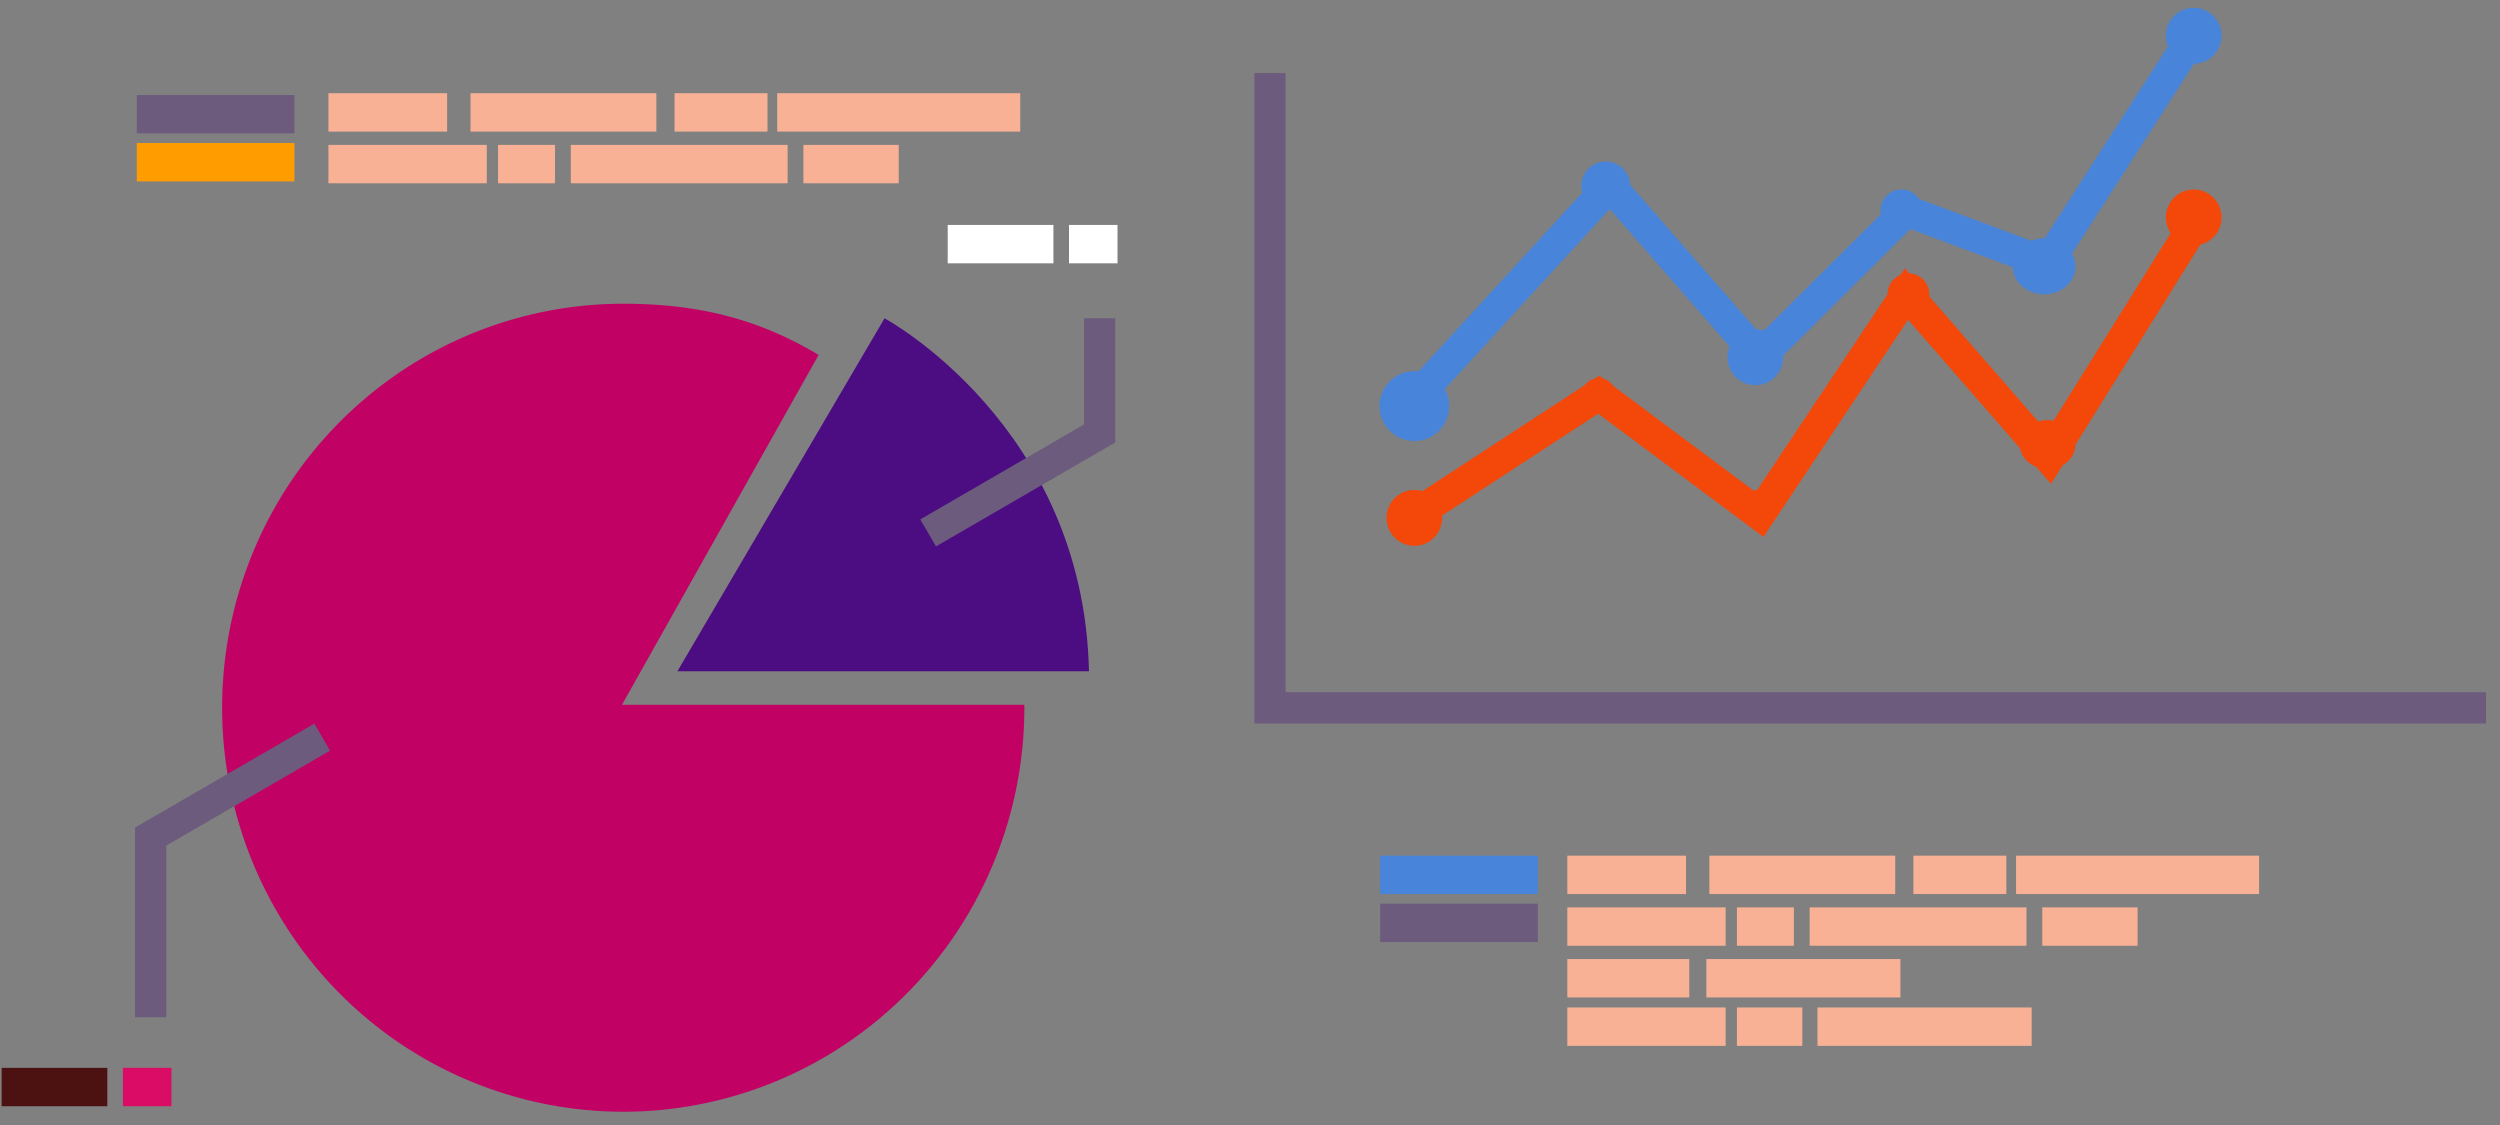 <svg width="160" height="72" fill="none" xmlns="http://www.w3.org/2000/svg"><rect width="100%" height="100%" fill="#808080" stroke="none"/><path d="M39.806 45.108l12.586-22.393c-3.84-2.303-7.714-3.276-12.506-3.276a25.54 25.54 0 0 0-14.262 4.358A25.817 25.817 0 0 0 16.17 35.4a26.028 26.028 0 0 0-1.461 14.938 25.914 25.914 0 0 0 7.024 13.238 25.615 25.615 0 0 0 13.143 7.077c4.98.999 10.14.487 14.832-1.469 4.69-1.956 8.7-5.27 11.521-9.52a25.988 25.988 0 0 0 4.33-14.364v-.191H39.805z" fill="#C20165"/><path d="M43.355 42.96L56.61 20.372s12.744 6.845 13.084 22.59H43.356z" fill="#4C0C82"/><path d="M20.621 47.176L9.643 53.542v11.56M59.4 34.106L70.38 27.74v-7.369" stroke="#6C5B7D" stroke-width="2" stroke-miterlimit="10"/><path d="M67.42 14.396h-6.766v2.457h6.765v-2.457zM71.52 14.396h-3.104v2.457h3.104v-2.457z" fill="#fff"/><path d="M6.87 68.342H.105v2.457H6.87v-2.457z" fill="#4C1111"/><path d="M10.972 68.342H7.867v2.457h3.105v-2.457z" fill="#DB0C66"/><path d="M107.905 54.762h-7.596v2.457h7.596v-2.457z" fill="#F8B195"/><path d="M98.423 54.762H88.332v2.457h10.09v-2.457z" fill="#4784DA"/><path d="M98.423 57.834H88.332v2.457h10.09v-2.457z" fill="#6C5B7D"/><path d="M121.294 54.762H109.4v2.457h11.894v-2.457zM128.406 54.762h-5.947v2.457h5.947v-2.457zM144.582 54.762h-15.553v2.457h15.553v-2.457zM110.441 58.072h-10.132v2.457h10.132v-2.457zM114.808 58.072h-3.646v2.457h3.646v-2.457zM129.693 58.072h-13.875v2.457h13.875v-2.457zM136.807 58.072h-6.1v2.457h6.1v-2.457zM110.441 64.478h-10.132v2.457h10.132v-2.457zM115.348 64.478h-4.186v2.457h4.186v-2.457zM130.027 64.478h-13.709v2.457h13.709v-2.457zM108.113 61.379h-7.804v2.457h7.804v-2.457zM121.626 61.379h-12.419v2.457h12.419v-2.457z" fill="#F8B195"/><path d="M18.845 6.082H8.754v2.457h10.09V6.082z" fill="#6C5B7D"/><path d="M18.845 9.154H8.754v2.457h10.09V9.154z" fill="#FF9C00"/><path d="M28.616 5.965H21.02v2.457h7.596V5.965zM42.007 5.965H30.113v2.457h11.894V5.965zM49.119 5.965h-5.947v2.457h5.947V5.965zM65.295 5.965H49.742v2.457h15.553V5.965zM31.152 9.273H21.02v2.457h10.133V9.273zM35.52 9.273h-3.645v2.457h3.646V9.273zM50.408 9.273H36.533v2.457h13.875V9.273zM57.518 9.273h-6.1v2.457h6.1V9.273z" fill="#F8B195"/><path d="M90.518 28.226a2.231 2.231 0 0 0 2.227-2.236 2.231 2.231 0 0 0-2.227-2.236 2.231 2.231 0 0 0-2.227 2.236c0 1.235.997 2.236 2.227 2.236zM102.766 13.468c.861 0 1.559-.7 1.559-1.565 0-.864-.698-1.565-1.559-1.565s-1.559.7-1.559 1.565.698 1.565 1.559 1.565zM112.34 24.648c.984 0 1.782-.8 1.782-1.789 0-.988-.798-1.789-1.782-1.789s-1.781.801-1.781 1.79c0 .987.797 1.788 1.781 1.788zM121.694 14.81c.737 0 1.336-.6 1.336-1.341a1.34 1.34 0 0 0-1.336-1.342c-.738 0-1.337.6-1.337 1.342 0 .74.599 1.341 1.337 1.341zM130.825 18.835c1.106 0 2.004-.8 2.004-1.788s-.898-1.79-2.004-1.79c-1.107 0-2.005.802-2.005 1.79s.898 1.788 2.005 1.788zM140.399 4.078c.984 0 1.781-.801 1.781-1.79 0-.987-.797-1.788-1.781-1.788-.984 0-1.782.8-1.782 1.789 0 .988.798 1.789 1.782 1.789z" fill="#4784DA"/><path d="M90.42 25.65l12.622-13.778 9.566 10.979 9.398-9.354 9.009 3.36 9.897-15.402" stroke="#4784DA" stroke-width="2" stroke-miterlimit="10"/><path d="M90.518 34.935c.984 0 1.781-.8 1.781-1.789 0-.988-.797-1.789-1.781-1.789-.984 0-1.782.801-1.782 1.79 0 .987.798 1.788 1.782 1.788zM102.32 26.437c.615 0 1.114-.5 1.114-1.118 0-.617-.499-1.118-1.114-1.118-.614 0-1.113.5-1.113 1.118 0 .618.499 1.118 1.113 1.118zM112.563 31.358c.615 0 1.113.5 1.113 1.118 0 .617-.498 1.118-1.113 1.118s-1.114-.5-1.114-1.118c0-.618.499-1.118 1.114-1.118zM122.139 20.177c.738 0 1.336-.6 1.336-1.341s-.598-1.342-1.336-1.342c-.738 0-1.336.6-1.336 1.342 0 .74.598 1.341 1.336 1.341zM131.047 30.015c.984 0 1.782-.7 1.782-1.565 0-.864-.798-1.565-1.782-1.565s-1.781.7-1.781 1.565c0 .864.797 1.565 1.781 1.565zM140.399 15.705c.984 0 1.781-.801 1.781-1.79 0-.987-.797-1.788-1.781-1.788-.984 0-1.782.8-1.782 1.789 0 .988.798 1.789 1.782 1.789z" fill="#F34809"/><path d="M90.639 32.882l11.682-7.624 10.293 7.673 9.397-14.114 9.12 10.473 10-16.018" stroke="#F34809" stroke-width="2" stroke-miterlimit="10"/><path d="M81.28 4.678v40.624h77.826" stroke="#6C5B7D" stroke-width="2" stroke-miterlimit="10"/></svg>